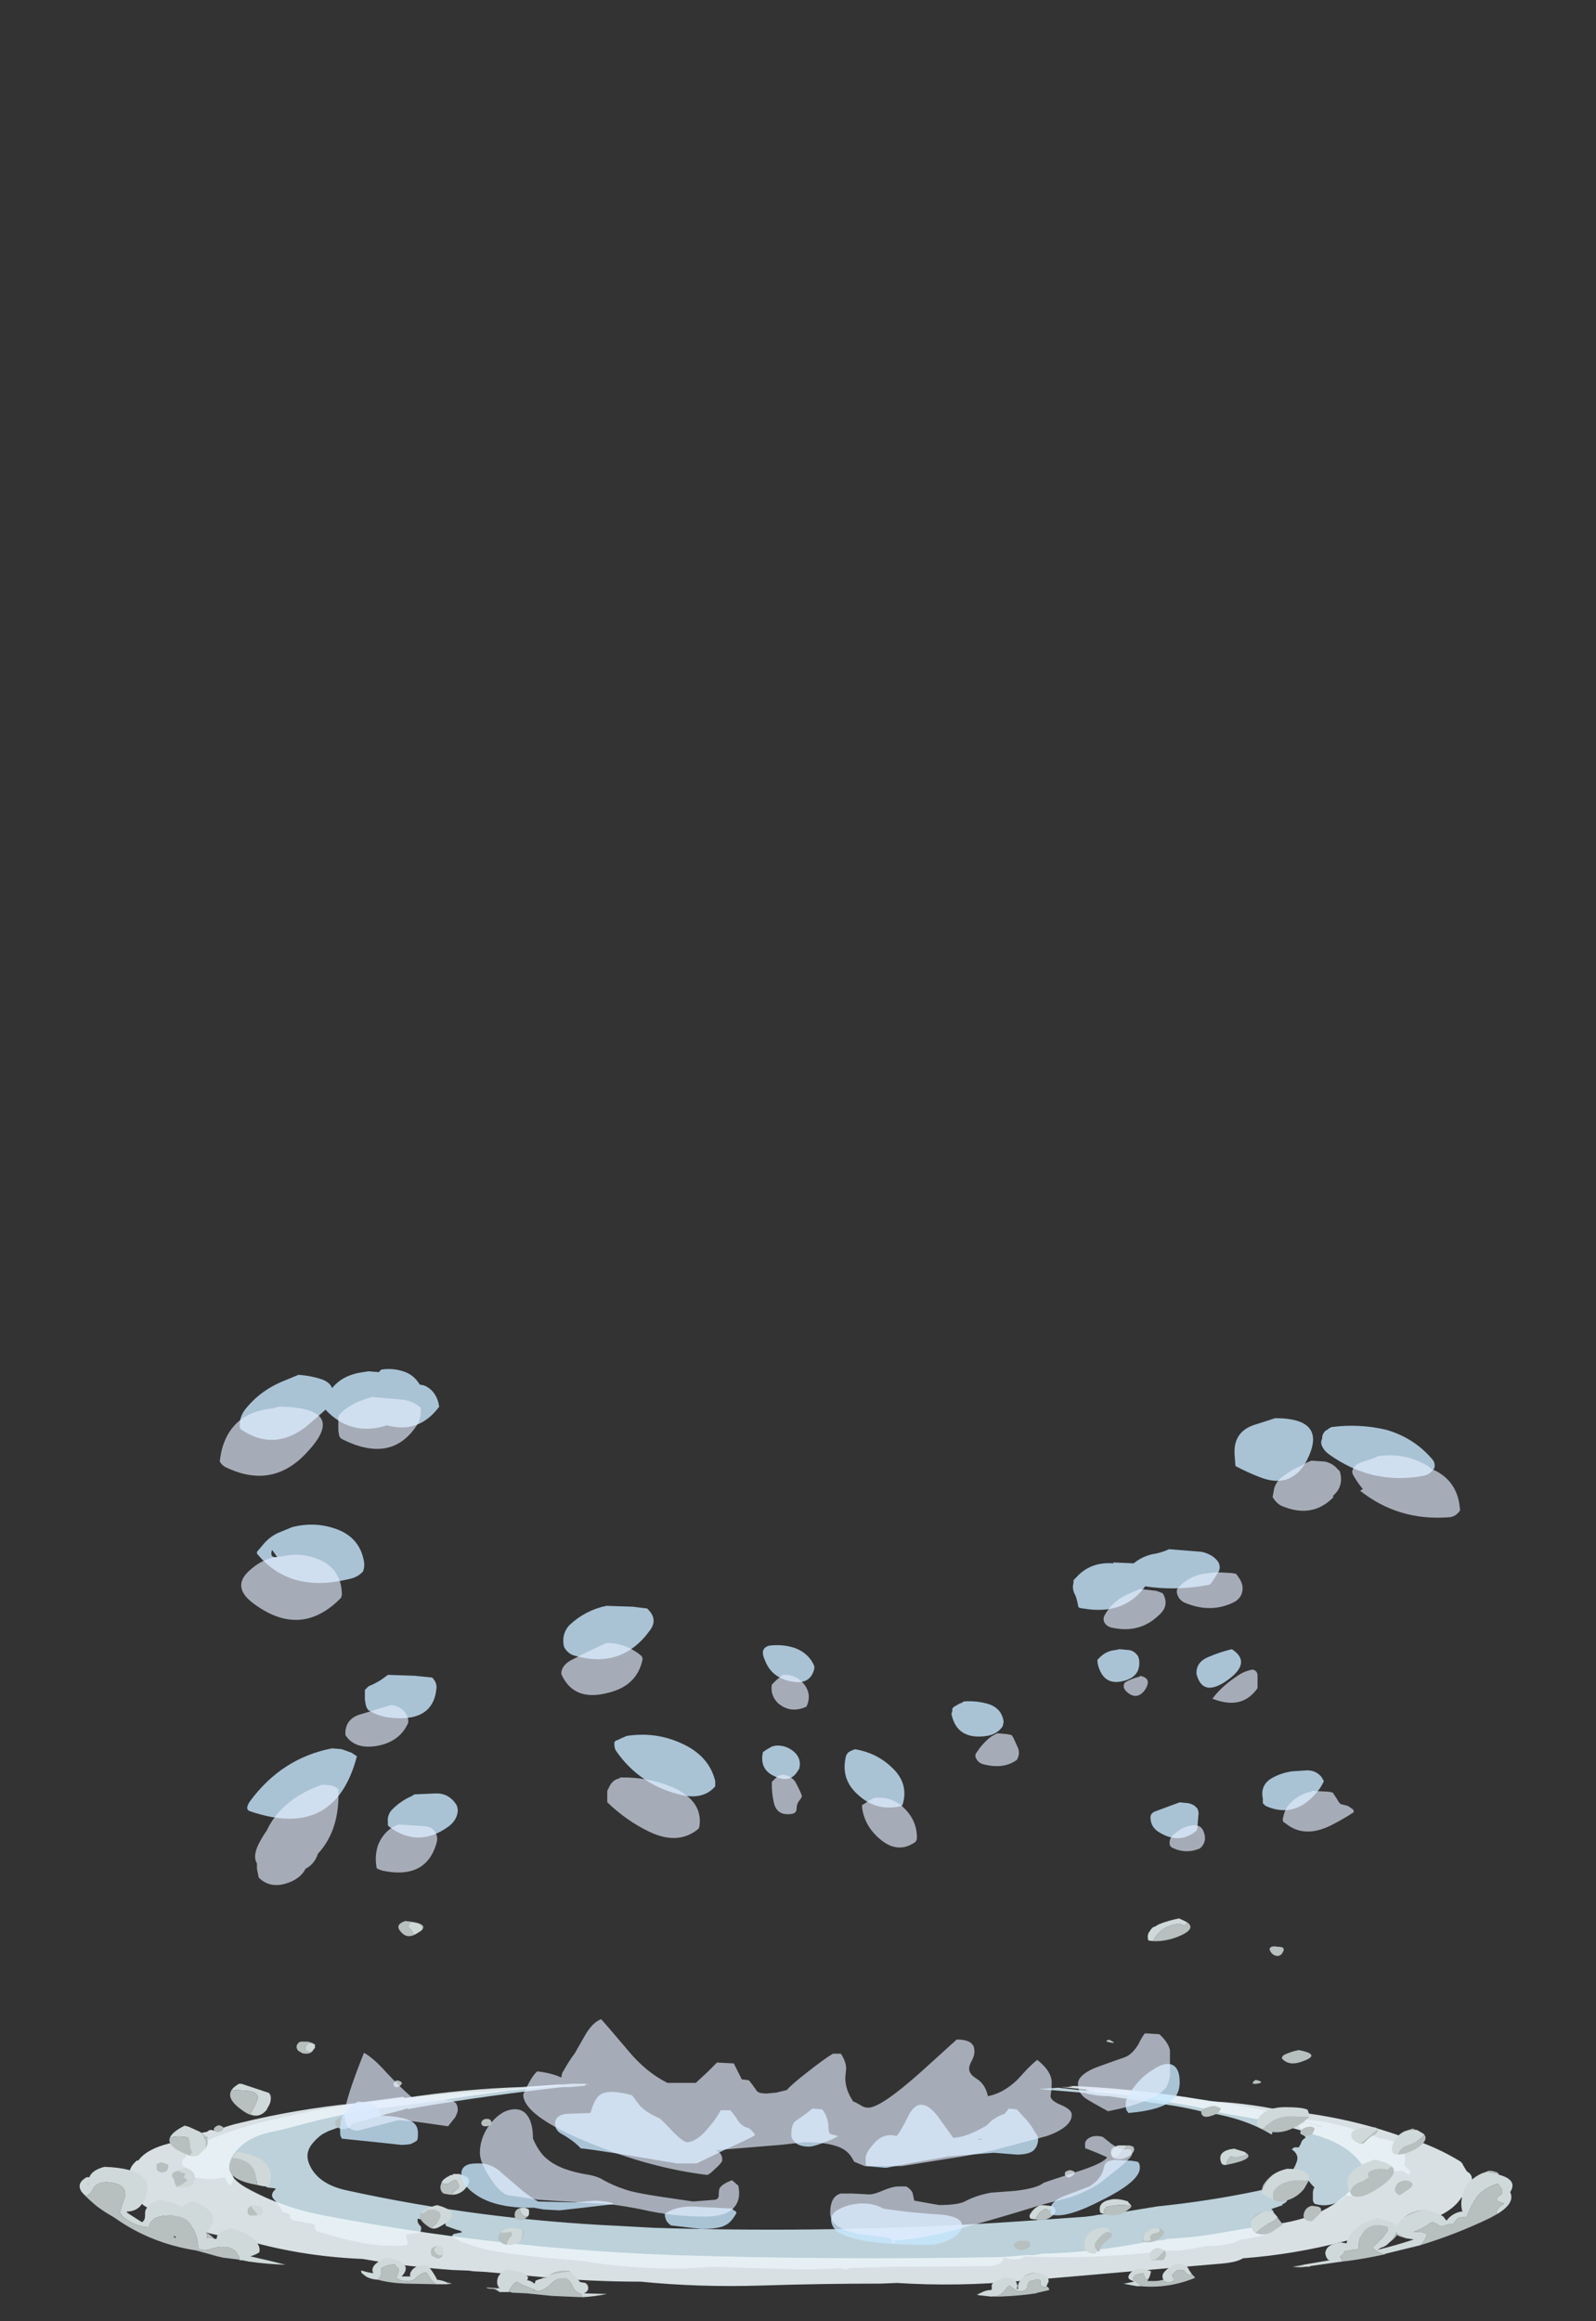 <?xml version="1.0" encoding="UTF-8" standalone="no"?>
<svg xmlns:ffdec="https://www.free-decompiler.com/flash" xmlns:xlink="http://www.w3.org/1999/xlink" ffdec:objectType="frame" height="917.9px" width="631.4px" xmlns="http://www.w3.org/2000/svg">
  <rect width="100%" height="100%" fill="#333333" stroke="none"/>
  <g transform="matrix(1.0, 0.0, 0.0, 1.0, 322.9, 835.05)">
    <use ffdec:characterId="454" height="29.2" transform="matrix(7.0, 0.0, 0.0, 5.13, -291.4, -76.447)" width="81.0" xlink:href="#shape0"/>
    <use ffdec:characterId="455" height="49.45" transform="matrix(7.0, 0.0, 0.0, 7.0, -235.95, -293.5)" width="70.1" xlink:href="#shape1"/>
  </g>
  <defs>
    <g id="shape0" transform="matrix(1.0, 0.0, 0.0, 1.0, 40.6, 18.8)">
      <path d="M16.4 -5.5 L16.5 -5.5 16.65 -5.55 16.85 -5.6 Q19.3 -5.5 21.7 -5.05 24.2 -4.6 26.6 -3.95 L27.1 -3.8 27.15 -3.75 27.2 -3.55 27.2 -3.4 27.15 -3.35 27.15 -3.25 27.4 -3.0 27.45 -2.9 27.45 -2.8 27.4 -2.75 27.4 -2.7 Q27.25 -2.55 27.0 -2.65 L26.9 -2.7 26.6 -2.8 26.55 -2.85 26.45 -2.9 26.4 -2.9 26.3 -2.95 26.35 -2.85 26.45 -2.75 26.55 -2.7 26.75 -2.5 26.8 -2.35 26.8 -2.2 26.75 -2.15 Q25.3 -3.35 23.3 -3.8 L23.3 -3.75 Q21.65 -4.35 19.95 -4.6 L19.55 -4.7 17.55 -5.1 17.35 -5.1 Q16.7 -5.15 16.2 -5.35 L13.6 -5.65 14.25 -5.7 14.7 -5.75 16.35 -5.5 16.4 -5.5 M28.35 -2.65 L28.3 -2.75 28.3 -2.8 28.35 -2.9 28.35 -2.95 28.3 -2.95 28.4 -3.0 28.5 -3.0 28.7 -3.1 29.6 -2.7 29.65 -2.75 28.5 -3.2 Q28.35 -3.25 28.7 -3.3 30.3 -3.1 31.8 -2.35 L32.05 -2.2 32.4 -2.1 32.95 -1.8 Q33.9 -1.75 34.2 -0.85 34.4 -0.25 34.25 0.2 L34.6 0.7 Q34.65 0.75 34.6 0.8 34.55 1.05 34.4 0.85 34.2 0.65 33.95 0.65 L33.9 0.7 33.75 0.7 33.7 0.65 Q33.65 0.65 33.65 0.7 L33.6 0.85 33.5 0.95 Q33.3 1.1 33.1 0.85 L33.0 0.95 Q32.95 1.0 32.85 1.0 32.65 1.05 32.7 1.25 L32.65 1.4 32.5 1.45 Q32.4 1.4 32.3 1.35 L32.0 1.1 31.95 1.35 Q32.0 1.55 31.9 1.7 31.75 1.9 31.75 2.15 L31.75 2.2 31.6 2.3 Q31.5 2.4 31.45 2.45 31.25 2.65 30.95 2.55 30.75 2.95 30.35 3.15 29.8 3.45 29.2 3.2 29.1 3.05 29.1 2.9 29.1 2.6 29.1 2.35 29.1 2.2 29.15 2.0 L29.2 1.95 Q29.0 1.7 28.85 1.4 L28.8 1.3 Q28.25 2.05 27.45 2.3 27.4 2.3 27.4 2.35 27.35 2.4 27.35 2.45 L27.45 2.55 27.6 2.65 Q27.75 2.95 27.5 3.15 L27.35 3.25 27.4 3.3 26.75 3.6 Q26.85 3.7 26.9 3.9 26.95 4.2 26.7 4.45 L26.55 4.5 26.5 4.9 26.45 5.4 Q26.45 5.5 26.35 5.6 25.7 5.85 25.05 5.95 24.5 6.4 23.25 6.45 L23.1 6.45 22.3 6.65 Q21.55 6.85 20.9 6.8 18.55 7.2 16.05 7.3 14.4 7.35 12.75 7.25 L12.75 7.3 12.7 7.35 Q12.4 7.55 11.95 7.45 L11.65 7.35 11.6 7.45 Q11.55 7.95 10.7 8.0 L6.35 8.05 5.4 8.05 3.0 8.15 2.65 8.25 Q2.35 8.1 1.9 8.2 L0.85 8.25 0.2 8.25 -2.65 8.15 -4.7 8.05 -6.65 8.2 Q-9.6 8.2 -12.2 7.6 -14.3 7.4 -16.45 7.0 -18.25 6.7 -19.5 5.8 L-19.55 5.65 Q-19.5 5.55 -19.4 5.5 L-19.35 5.5 -19.0 5.4 -19.0 5.35 Q-19.1 5.25 -19.3 5.2 L-19.9 4.9 -19.95 4.65 -20.55 4.55 -21.5 4.35 Q-21.5 4.4 -21.5 4.5 -21.5 4.7 -21.35 4.9 -21.3 4.95 -21.3 5.05 L-21.3 5.2 Q-21.3 5.3 -21.4 5.4 L-21.5 5.45 -22.1 5.55 -22.15 5.6 -22.15 5.8 -22.05 6.15 -22.1 6.3 -22.1 6.4 Q-23.55 6.55 -25.05 6.1 -26.15 5.75 -27.2 5.3 L-27.25 5.2 -27.3 5.15 -27.3 4.9 -27.35 4.8 Q-27.5 4.7 -27.65 4.7 L-28.6 4.45 -28.65 4.35 -28.7 4.3 -28.7 4.05 -28.8 3.95 -28.9 3.9 -28.95 3.9 -29.15 3.8 Q-29.25 3.5 -29.4 3.2 L-29.55 2.95 Q-29.9 2.55 -29.55 2.1 L-29.5 2.05 -29.6 2.0 -29.95 1.95 -30.05 1.9 -30.1 1.8 -30.15 1.75 -30.2 1.65 -30.25 1.5 -30.25 1.4 -30.85 1.25 -30.95 1.2 -31.05 1.05 -31.05 1.0 Q-31.1 0.8 -31.0 0.7 L-30.85 0.5 -30.9 0.4 Q-31.25 0.7 -31.65 0.8 L-31.5 0.5 -31.85 0.85 Q-31.9 0.9 -31.95 0.95 L-31.95 1.0 Q-31.9 1.15 -31.9 1.35 L-31.95 1.5 -32.0 1.55 -32.05 1.75 -32.15 1.7 -32.25 1.55 Q-32.3 1.45 -32.3 1.35 L-32.4 1.15 -32.6 1.2 Q-33.35 1.4 -34.1 1.15 L-34.15 1.05 -34.2 1.0 -34.35 0.75 -34.35 0.6 -34.55 0.45 Q-34.7 0.35 -34.8 0.2 L-34.8 0.05 Q-34.85 -0.2 -34.65 -0.35 -34.6 -0.45 -34.55 -0.55 -34.55 -0.65 -34.6 -0.8 L-34.6 -0.85 Q-32.8 -2.2 -30.55 -3.0 -27.55 -4.05 -24.45 -4.6 -21.25 -5.15 -18.1 -5.45 L-17.7 -5.45 -12.85 -6.05 -12.0 -6.05 -11.8 -6.0 -12.05 -6.0 -12.0 -5.95 -12.05 -5.9 -12.9 -5.8 -13.25 -5.8 Q-17.3 -5.2 -21.45 -4.25 L-22.0 -4.1 -22.1 -4.15 -22.45 -4.0 Q-22.9 -3.85 -23.3 -3.7 L-23.4 -3.65 Q-24.55 -3.2 -25.75 -2.8 L-26.55 -2.4 -26.9 -2.15 Q-27.25 -1.8 -27.5 -1.35 -27.85 -0.7 -27.65 0.05 -27.2 1.65 -25.55 2.15 -18.05 4.4 -10.15 4.9 L-8.15 5.05 Q2.2 5.5 12.55 4.55 L16.2 4.2 Q16.6 4.15 16.95 4.05 L18.3 3.85 20.3 3.4 Q23.2 3.0 26.0 2.2 27.8 1.65 28.2 -0.1 28.3 -0.55 28.0 -0.9 L27.9 -1.0 28.05 -1.15 28.3 -1.15 28.35 -1.25 28.35 -1.3 28.4 -1.35 28.4 -1.4 28.45 -1.55 Q28.5 -1.75 28.65 -1.85 L28.65 -1.9 28.7 -1.9 28.65 -2.0 28.6 -2.05 28.55 -2.15 28.55 -2.35 28.6 -2.45 28.45 -2.5 28.4 -2.6 28.35 -2.65 M-33.4 -0.15 L-33.5 -0.2 -33.45 -0.15 -33.4 -0.15" fill="#cbe3ed" fill-opacity="0.898" fill-rule="evenodd" stroke="none"/>
      <path d="M16.25 -5.55 L16.3 -5.6 16.4 -5.6 14.85 -5.8 15.25 -5.8 15.55 -5.85 15.3 -5.9 Q18.7 -5.7 22.05 -5.0 L23.25 -4.7 23.3 -4.7 Q25.75 -4.55 27.95 -3.8 L28.05 -3.9 Q31.25 -3.4 34.1 -2.0 34.7 -1.85 35.2 -1.55 36.45 -0.9 37.45 -0.05 L37.55 0.1 37.6 0.25 37.8 0.7 Q38.2 1.0 38.05 1.6 L37.65 2.7 37.6 2.8 37.5 2.7 Q36.85 4.15 34.75 4.8 32.8 5.35 30.85 6.1 28.05 7.1 25.15 7.4 24.8 7.7 24.0 7.8 L12.55 9.15 Q9.0 9.6 5.6 9.3 L4.7 9.35 Q1.3 9.35 -2.1 9.5 -5.55 9.65 -8.9 9.2 -11.7 9.2 -14.45 8.85 L-17.65 8.45 -18.35 8.4 -18.6 8.35 -19.55 8.3 Q-22.1 8.05 -24.6 7.45 -28.25 7.25 -31.6 5.85 L-31.95 5.75 Q-32.85 5.7 -33.95 5.2 -35.0 4.7 -35.4 4.0 -34.65 4.2 -33.9 4.55 -34.0 4.4 -33.95 4.2 L-34.2 4.05 Q-34.35 3.95 -34.35 3.8 L-34.35 3.75 Q-35.65 4.0 -36.4 3.65 -36.7 3.6 -37.0 3.3 -37.25 3.0 -37.3 2.65 L-37.4 2.3 Q-37.55 2.0 -37.6 1.65 L-37.75 1.2 Q-37.9 0.45 -37.35 -0.15 L-37.3 -0.15 -37.3 -0.1 Q-36.85 -1.0 -35.55 -1.45 L-34.45 -1.9 -33.9 -2.2 Q-33.65 -2.3 -33.4 -2.35 L-33.3 -2.45 -33.2 -2.5 -33.0 -2.45 -32.95 -2.45 -32.6 -2.6 Q-32.15 -2.85 -31.5 -3.05 -28.35 -4.1 -25.05 -4.55 L-22.3 -5.05 -22.25 -4.95 Q-18.95 -5.65 -15.6 -5.8 L-13.5 -6.0 -13.15 -5.95 -16.15 -5.55 -16.25 -5.55 -19.1 -5.0 -19.35 -4.95 -20.25 -4.75 -23.95 -4.1 Q-26.05 -3.65 -28.1 -2.9 -29.0 -2.55 -29.9 -2.3 -31.1 -1.9 -31.7 -0.95 -32.8 0.7 -31.2 1.95 -29.2 3.5 -26.6 4.15 -20.75 5.65 -14.8 6.45 -10.95 6.95 -7.1 7.15 2.2 7.55 11.6 7.3 L12.95 7.15 Q13.35 7.2 13.75 7.05 16.7 6.95 19.65 6.15 L20.25 6.05 20.6 6.0 20.9 5.9 Q22.4 5.8 23.85 5.45 25.45 5.05 27.1 4.75 30.4 4.1 31.75 1.2 32.1 0.55 31.75 -0.05 31.05 -1.25 29.7 -1.9 28.4 -2.5 27.1 -2.95 L26.8 -3.1 26.45 -3.25 26.7 -3.1 Q25.55 -3.45 24.35 -3.7 L23.8 -3.85 23.65 -3.9 23.6 -3.9 22.75 -4.2 21.8 -4.45 21.1 -4.6 20.35 -4.8 Q18.65 -5.2 16.9 -5.4 16.55 -5.45 16.25 -5.55 M-33.65 -1.85 Q-33.7 -1.8 -33.65 -1.75 L-33.45 -1.85 -33.35 -1.95 -33.65 -1.85 M-25.3 -2.75 L-25.25 -2.75 -25.5 -2.6 -25.45 -2.7 -25.3 -2.75 M-26.6 -2.2 L-26.6 -2.2 M-1.65 8.9 L-1.65 8.9" fill="#ebf3f7" fill-opacity="0.898" fill-rule="evenodd" stroke="none"/>
      <path d="M20.05 -17.05 Q20.15 -17.3 20.3 -17.55 20.75 -18.3 21.6 -18.4 L21.7 -18.3 Q21.85 -18.2 21.95 -18.35 L21.95 -18.45 22.0 -18.5 Q22.55 -17.95 21.4 -17.35 20.7 -17.0 20.05 -17.05 M17.6 -9.45 Q18.1 -9.1 17.6 -9.25 17.25 -9.35 17.6 -9.45 M22.95 -4.15 Q23.25 -4.3 23.5 -4.35 L23.65 -4.3 23.85 -4.2 23.9 -4.15 Q23.8 -3.75 23.4 -3.6 22.9 -3.35 22.8 -3.75 22.75 -4.0 22.95 -4.15 M18.5 -1.3 L18.75 -1.3 18.95 -1.2 Q19.0 -1.1 19.0 -0.95 18.9 -0.5 18.4 -0.3 L18.25 -0.25 Q17.75 -0.2 17.7 -0.6 17.6 -1.1 18.0 -1.25 17.8 -1.1 17.75 -0.85 17.6 -0.5 17.9 -0.35 18.15 -0.45 18.25 -0.75 18.35 -1.0 18.6 -1.2 L18.5 -1.3 M27.15 -15.9 Q26.85 -15.9 26.7 -16.25 26.55 -16.6 26.9 -16.65 L27.25 -16.6 Q27.4 -16.6 27.45 -16.45 L27.45 -16.35 Q27.4 -16.15 27.3 -16.0 L27.15 -15.9 M28.3 -8.65 Q29.65 -8.3 28.45 -7.75 27.75 -7.4 27.35 -8.0 27.35 -8.2 27.5 -8.3 27.9 -8.55 28.3 -8.65 M26.1 -2.65 L26.2 -2.6 Q26.35 -2.65 26.5 -2.85 27.05 -3.65 28.1 -3.55 28.55 -3.5 28.9 -3.55 28.8 -3.35 28.55 -3.1 27.25 -1.8 26.1 -2.65 M25.8 -6.3 Q25.85 -6.35 25.9 -6.35 26.45 -6.15 25.9 -6.05 25.55 -6.0 25.8 -6.3 M24.2 0.2 L24.25 -0.1 Q24.35 -0.3 24.45 -0.45 24.95 -0.35 25.3 -0.55 25.35 -0.65 25.3 -0.75 25.9 -0.25 24.2 0.2 M28.4 -2.2 Q28.35 -2.45 28.55 -2.6 28.75 -2.75 28.95 -2.75 29.3 -2.7 29.15 -2.4 29.1 -2.2 28.95 -2.1 28.7 -1.95 28.45 -2.15 L28.4 -2.2 M32.75 -2.55 Q32.8 -2.3 32.6 -2.15 32.25 -1.9 32.05 -1.55 L31.95 -1.45 Q31.85 -1.45 31.7 -1.45 31.9 -1.55 32.05 -1.75 L32.75 -2.55 M34.9 -2.5 L34.6 -2.5 34.3 -2.4 Q34.5 -2.5 34.75 -2.6 L34.9 -2.5 M33.9 -0.6 Q34.0 -1.15 34.5 -1.35 35.15 -1.65 35.4 -2.15 L35.35 -2.2 Q35.7 -1.75 35.0 -1.1 34.4 -0.6 33.9 -0.6 M35.15 6.4 Q35.45 6.05 35.55 5.55 35.45 5.45 35.3 5.4 L34.8 5.35 35.0 5.25 Q35.35 5.05 35.6 4.8 L35.85 4.6 36.1 4.75 Q36.15 4.85 36.3 4.9 L36.5 4.95 36.5 4.9 Q36.6 4.85 36.7 4.8 L37.0 4.75 Q37.1 4.7 37.1 4.6 L37.3 4.3 37.35 4.25 37.5 4.25 37.75 4.2 37.8 4.2 Q38.0 3.4 38.35 2.7 38.75 2.0 39.5 1.65 L39.6 1.7 39.65 1.8 39.7 1.95 39.8 2.05 39.8 2.3 Q39.8 2.5 39.6 2.6 39.5 2.7 39.5 2.9 L39.55 3.0 39.65 3.05 39.9 3.15 39.9 3.2 39.8 3.3 Q39.65 3.4 39.55 3.6 39.5 3.7 39.5 3.9 L39.5 4.0 39.1 4.3 Q37.2 5.55 35.15 6.4 M39.6 0.95 L39.6 0.9 Q39.3 0.8 38.9 0.75 L38.65 0.85 39.05 0.65 Q39.25 0.65 39.45 0.75 39.6 0.8 39.6 0.95 M35.5 3.65 L35.4 3.65 Q34.75 3.9 34.2 4.3 34.55 3.85 35.15 3.7 L35.5 3.65 M28.55 7.9 Q28.45 8.0 28.3 8.1 L28.35 8.1 27.95 8.05 28.55 7.9 M30.75 7.65 L30.7 7.4 30.65 7.35 30.65 7.25 30.75 7.15 30.85 7.0 30.85 6.95 30.9 6.85 31.35 6.75 31.6 6.7 31.7 6.65 Q31.65 6.0 31.9 5.45 32.35 4.55 33.3 4.95 33.4 5.05 33.35 5.2 33.1 5.8 32.6 6.4 32.45 6.5 32.55 6.7 L32.6 6.75 Q32.85 7.0 33.15 7.1 32.15 7.4 31.1 7.6 L30.75 7.65 M31.25 2.45 L31.25 2.4 31.2 2.25 Q31.35 1.7 31.8 1.5 32.1 1.35 32.25 1.1 32.05 0.8 32.55 0.55 32.95 0.4 33.3 0.55 L33.55 0.3 Q34.0 0.9 32.85 1.95 31.65 3.05 31.25 2.45 M33.8 1.8 Q33.95 1.4 34.4 1.4 35.0 1.6 34.5 2.1 L34.0 2.55 Q33.6 2.3 33.8 1.8 M29.3 3.4 Q29.45 3.4 29.55 3.55 29.6 3.8 29.5 3.95 L29.05 4.55 Q28.45 4.5 28.6 3.9 28.7 3.45 29.05 3.35 L29.3 3.4 M34.35 5.85 L34.1 5.75 Q33.95 5.7 33.85 5.6 33.75 5.85 33.45 6.15 33.7 5.85 33.8 5.4 33.9 5.6 34.1 5.7 34.25 5.8 34.35 5.85 M28.85 1.45 Q28.75 1.7 28.6 2.05 28.1 2.9 27.25 3.05 L27.05 3.0 26.85 2.85 26.85 2.7 Q26.8 2.3 27.0 2.0 27.65 1.15 28.85 1.45 M26.2 2.35 Q26.2 2.05 26.3 1.75 26.5 1.3 26.8 1.0 26.65 1.2 26.5 1.45 26.35 1.75 26.25 2.1 L26.2 2.35 M25.85 5.45 Q26.15 5.0 26.55 4.75 27.0 4.5 27.1 4.25 L27.4 4.8 26.8 5.35 Q26.35 5.7 25.85 5.45 M26.35 3.8 Q25.95 4.0 25.65 4.45 L25.65 4.5 Q25.75 4.0 26.3 3.8 L26.35 3.8 M31.6 7.15 L31.6 7.15 M17.3 4.0 L17.3 3.95 Q17.25 3.8 17.3 3.65 L17.4 3.5 17.4 3.45 Q18.1 3.2 18.8 3.35 L18.85 3.35 18.8 3.5 Q18.6 3.75 18.3 3.95 17.85 4.2 17.3 4.0 M17.6 5.4 Q17.95 5.55 17.5 6.0 17.05 6.45 17.05 6.85 L16.85 6.9 16.95 6.9 16.9 6.8 Q16.7 6.5 16.8 6.2 17.05 5.65 17.45 5.35 L17.35 5.3 17.6 5.4 M20.35 5.05 Q20.5 5.1 20.6 5.2 20.7 5.3 20.7 5.45 20.55 5.85 20.2 6.05 19.9 6.25 19.5 6.1 19.4 5.75 19.6 5.5 19.3 6.25 19.95 6.0 19.75 5.6 20.2 5.45 20.6 5.35 20.35 5.05 M20.65 6.75 L20.75 6.8 20.8 7.05 Q20.8 7.25 20.7 7.45 L20.65 7.55 19.95 7.55 19.95 7.5 Q20.2 7.55 20.35 7.3 L20.7 6.8 20.65 6.75 M15.5 1.05 Q15.25 1.3 15.1 1.0 15.05 0.9 15.1 0.8 15.1 0.7 15.25 0.65 L15.35 0.6 Q15.85 0.7 15.5 1.05 M14.45 3.45 Q14.7 3.8 14.35 4.15 13.95 4.6 13.4 4.4 L13.5 4.2 Q13.65 3.8 13.95 3.6 L14.05 3.6 Q14.15 3.8 14.3 3.65 L14.4 3.55 14.45 3.45 M12.6 6.05 L12.85 6.05 Q13.05 6.05 13.1 6.2 13.2 6.5 12.95 6.65 12.5 6.9 12.25 6.55 L12.2 6.45 Q12.2 6.15 12.5 6.05 L12.6 6.05 M14.05 9.55 L14.1 9.6 Q14.2 9.7 14.2 9.85 L13.55 10.05 13.45 10.1 Q12.5 10.3 11.4 10.35 L10.9 10.35 11.3 10.3 Q11.6 10.1 11.75 9.75 11.85 9.6 11.95 9.5 L12.2 9.75 Q12.5 10.1 12.85 9.85 L12.95 9.65 13.0 9.35 13.05 9.2 13.25 9.1 Q13.55 9.0 13.7 9.1 L13.7 9.45 13.75 9.5 Q13.85 9.65 14.1 9.6 L14.05 9.55 M10.25 10.25 L10.1 10.2 10.35 10.05 10.2 10.15 10.2 10.25 10.25 10.25 M12.7 8.9 Q12.9 8.6 13.3 8.5 L13.5 8.5 Q13.15 8.6 12.85 8.8 12.75 8.8 12.7 8.9 M20.65 9.05 L20.65 9.15 Q20.9 9.3 21.15 9.2 21.25 9.15 21.25 9.05 L21.25 9.0 21.2 8.9 Q21.15 8.8 21.15 8.7 L21.15 8.65 21.2 8.6 21.4 8.35 21.45 8.3 21.6 8.3 Q21.85 8.3 21.9 8.5 22.05 8.75 22.25 8.65 L22.25 8.6 22.45 8.9 Q20.95 9.75 19.35 9.55 19.35 9.45 19.25 9.35 L18.95 9.05 18.95 8.95 Q18.95 8.85 19.0 8.8 L19.1 8.65 19.35 8.6 Q19.5 8.5 19.55 8.65 19.6 8.8 19.6 8.9 19.65 9.05 19.8 9.0 L19.75 9.15 20.15 9.15 Q20.4 9.15 20.65 9.05 M18.55 9.4 L18.35 9.35 18.45 9.35 18.55 9.4 M-27.45 -8.55 Q-27.6 -8.3 -28.0 -8.4 L-28.25 -8.6 Q-28.45 -8.95 -28.2 -9.25 -28.15 -9.3 -28.05 -9.3 L-27.7 -9.3 Q-27.55 -9.25 -27.45 -9.2 L-27.55 -9.2 Q-27.75 -9.15 -27.8 -8.95 -27.85 -8.8 -27.8 -8.6 -27.65 -8.5 -27.45 -8.55 M-29.8 -4.85 Q-29.8 -5.1 -29.9 -5.35 -29.75 -5.15 -29.8 -4.85 M-32.0 -5.6 L-31.0 -5.5 Q-30.45 -5.35 -30.55 -4.85 -30.7 -4.25 -30.95 -3.75 L-30.9 -3.7 Q-30.8 -3.65 -30.75 -3.6 L-30.7 -3.6 Q-31.0 -3.6 -31.4 -4.0 -32.35 -4.9 -32.0 -5.6 M-33.0 -2.5 Q-33.05 -2.6 -32.95 -2.7 -32.85 -2.85 -32.7 -2.85 -32.3 -2.7 -32.6 -2.4 -32.9 -2.2 -33.0 -2.5 M-34.6 -2.8 L-34.7 -2.8 -34.65 -2.85 -34.6 -2.8 M-35.5 -1.9 Q-34.95 -2.1 -34.45 -1.9 -34.35 -1.65 -34.35 -1.4 -34.35 -1.2 -34.3 -0.95 L-34.2 -0.75 -34.3 -0.65 -34.35 -0.5 -34.25 -0.45 -34.45 -0.55 Q-35.7 -1.2 -35.5 -1.9 M-33.5 -1.05 Q-33.45 -1.35 -33.5 -1.65 -33.6 -2.1 -33.8 -2.35 -33.1 -1.8 -33.5 -1.05 M-30.55 1.75 Q-32.7 1.25 -31.95 -0.35 -30.85 -0.2 -30.65 0.95 L-30.55 1.75 M-26.15 -3.2 L-26.0 -3.35 Q-25.9 -3.45 -25.85 -3.45 L-25.45 -3.4 -25.2 -3.35 Q-25.15 -3.25 -25.15 -3.15 -25.2 -2.7 -25.65 -2.55 L-25.75 -2.55 -25.9 -2.6 Q-26.1 -2.7 -26.15 -2.95 L-26.15 -3.2 M-21.25 -17.9 Q-21.15 -18.45 -21.8 -18.5 -21.9 -18.5 -21.95 -18.45 L-22.0 -18.3 -22.05 -18.2 -21.8 -17.8 -21.75 -17.6 -21.65 -17.55 Q-22.1 -17.25 -22.4 -17.7 -22.85 -18.3 -22.2 -18.6 -20.9 -18.45 -21.25 -17.9 M-17.9 -3.0 Q-17.9 -3.1 -17.85 -3.2 -17.75 -3.35 -17.6 -3.35 -17.4 -3.35 -17.35 -3.2 -17.3 -3.05 -17.35 -2.95 -17.5 -2.7 -17.8 -2.8 -17.9 -2.9 -17.9 -3.0 M-22.7 -6.3 L-22.6 -6.3 Q-22.2 -6.15 -22.55 -5.85 -22.7 -5.7 -22.85 -5.9 L-22.85 -6.1 Q-22.8 -6.25 -22.7 -6.3 M-15.25 3.6 L-15.2 3.7 -15.25 3.6 M-15.2 3.95 Q-15.2 4.05 -15.25 4.15 -15.4 4.35 -15.6 4.45 -15.75 4.5 -15.95 4.35 -16.05 4.15 -16.0 3.9 -15.95 3.6 -15.65 3.5 -15.75 3.6 -15.7 3.7 -15.65 4.15 -15.3 4.2 -15.2 4.1 -15.2 3.95 M-15.6 5.2 L-15.55 5.25 Q-15.45 5.65 -15.65 5.95 L-15.6 5.75 Q-15.55 5.45 -15.6 5.2 M-16.45 6.35 Q-16.65 6.35 -16.8 6.15 -17.0 5.95 -16.9 5.6 L-16.8 5.4 Q-16.55 5.45 -16.25 5.35 L-16.2 5.4 Q-16.1 5.55 -16.2 5.7 -16.4 5.95 -16.45 6.3 L-16.45 6.35 M-19.05 0.95 Q-18.35 1.15 -18.7 1.85 -18.6 1.25 -19.05 0.95 M-19.55 2.5 Q-19.75 2.5 -20.05 2.4 -20.25 2.15 -20.2 1.8 L-20.15 1.55 Q-19.9 1.8 -19.65 1.55 -19.5 1.35 -19.3 1.35 L-19.3 1.4 -19.2 1.65 -19.15 1.8 -19.15 1.85 Q-19.15 1.95 -19.25 2.05 -19.4 2.2 -19.55 2.45 L-19.55 2.5 M-21.3 3.9 Q-21.2 3.95 -21.1 3.85 L-20.9 3.65 -20.7 3.65 Q-20.45 3.65 -20.3 3.8 L-20.25 3.85 Q-20.15 4.1 -20.25 4.35 -20.35 4.65 -20.6 4.9 -20.65 5.0 -20.7 5.1 -20.8 5.05 -20.9 4.95 -21.55 4.35 -21.3 3.9 M-20.35 6.45 Q-20.55 6.55 -20.55 6.8 -20.5 7.0 -20.3 7.15 -20.15 7.2 -20.05 7.1 L-20.05 7.05 -20.1 7.25 Q-20.3 7.55 -20.55 7.3 L-20.65 7.25 Q-20.75 7.15 -20.75 7.0 -20.75 6.8 -20.7 6.6 L-20.6 6.55 -20.55 6.5 -20.4 6.45 -20.35 6.45 M-19.8 9.4 L-19.85 9.25 -19.55 9.35 -19.8 9.4 M-24.65 8.35 L-24.7 8.4 -24.7 8.35 -24.65 8.35 M-23.75 9.05 Q-23.55 8.8 -23.55 8.5 L-23.55 8.15 -23.2 7.95 Q-23.0 7.85 -22.75 7.9 L-22.75 7.95 -22.7 8.05 -22.6 8.15 -22.55 8.25 -22.6 8.55 -22.65 8.7 -22.7 8.9 -22.55 9.05 Q-22.1 9.25 -21.7 9.05 -21.6 8.9 -21.45 8.75 -21.25 8.5 -21.0 8.5 L-20.7 9.1 -20.45 9.4 -22.2 9.35 Q-23.1 9.3 -23.75 9.05 M-14.1 8.75 Q-13.75 8.3 -12.95 8.35 L-12.8 8.5 -12.85 8.45 -13.05 8.45 Q-13.55 8.55 -14.05 8.7 L-14.1 8.75 M-12.0 9.35 L-11.95 9.35 -11.9 9.45 -12.0 9.35 M-12.2 10.4 L-13.9 10.3 -15.35 10.1 -16.15 10.05 -16.25 10.0 -16.35 10.0 Q-16.3 9.8 -16.2 9.6 -16.1 9.35 -15.9 9.2 L-15.5 9.5 Q-15.05 9.7 -14.7 9.95 -14.25 9.8 -13.95 9.35 -13.65 8.9 -13.1 8.9 -12.85 9.2 -12.7 9.65 -12.55 10.05 -12.25 10.15 L-12.2 10.4 M-17.05 9.85 Q-17.15 9.75 -17.3 9.75 -17.6 9.75 -17.6 9.65 L-17.0 9.7 -17.05 9.85 M-14.2 9.95 L-14.2 9.95 M-13.25 10.0 L-13.25 10.0 M-14.95 9.9 L-14.9 9.9 -14.95 9.85 -14.95 9.9 M-30.85 3.35 Q-30.9 3.45 -30.8 3.6 -30.65 3.8 -30.55 4.0 L-30.6 4.1 -31.0 4.1 Q-31.1 4.0 -31.1 3.85 -31.15 3.45 -30.85 3.35 M-34.1 1.25 L-34.1 1.35 -34.15 1.4 -34.2 1.6 Q-34.3 1.8 -34.4 1.9 -34.3 1.8 -34.2 1.55 L-34.1 1.25 M-35.1 1.9 Q-35.25 1.65 -35.25 1.4 L-35.25 1.35 Q-35.6 0.8 -35.0 0.65 -34.85 0.8 -34.6 0.85 L-34.65 0.95 -34.7 1.15 -34.5 1.35 -34.55 1.45 Q-34.75 1.7 -35.1 1.9 M-31.6 7.5 L-32.5 7.35 Q-32.85 7.25 -33.2 7.1 L-34.0 6.8 Q-36.6 6.25 -38.65 4.25 L-38.9 4.05 Q-39.4 3.65 -39.75 3.25 -40.05 2.9 -40.35 2.5 L-40.5 2.25 Q-40.4 2.45 -40.2 2.6 -40.0 2.45 -39.9 2.2 -39.6 1.25 -38.5 1.65 -37.9 2.0 -38.05 2.7 L-38.35 3.95 -38.25 3.95 Q-38.25 4.1 -38.1 4.25 -37.45 4.95 -36.7 5.0 -36.55 4.1 -35.55 4.1 -34.5 4.05 -34.2 5.05 -33.9 5.85 -33.9 6.65 -33.55 6.85 -33.25 6.7 -31.85 6.1 -31.55 7.45 L-31.6 7.5 M-33.4 5.45 Q-33.2 5.6 -33.05 5.8 L-33.4 5.85 Q-33.4 5.65 -33.4 5.45 M-35.85 0.05 L-35.65 0.15 -35.6 0.2 Q-35.55 0.4 -35.65 0.6 -35.85 0.9 -36.15 0.7 L-36.25 0.55 -36.25 0.15 -36.1 0.05 -36.0 0.0 -35.85 0.05 M-38.55 3.7 L-38.55 3.7 M-35.2 5.7 L-35.25 5.7 -35.3 5.75 Q-35.2 5.8 -35.15 5.85 L-35.2 5.7" fill="#b7bfbf" fill-rule="evenodd" stroke="none"/>
      <path d="M20.05 -17.05 L19.8 -17.1 Q19.7 -17.55 19.9 -17.85 19.95 -18.0 20.1 -18.15 L20.15 -18.15 20.4 -18.35 Q20.95 -18.65 21.55 -18.8 L21.6 -18.75 21.7 -18.7 22.0 -18.5 21.95 -18.45 21.95 -18.35 Q21.85 -18.2 21.7 -18.3 L21.6 -18.4 Q20.75 -18.3 20.3 -17.55 20.15 -17.3 20.05 -17.05 M18.0 -1.25 L18.1 -1.3 18.5 -1.3 18.6 -1.2 Q18.35 -1.0 18.25 -0.75 18.15 -0.45 17.9 -0.35 17.6 -0.5 17.75 -0.85 17.8 -1.1 18.0 -1.25 M26.1 -2.65 L26.1 -2.7 Q25.85 -2.85 25.95 -3.2 26.3 -4.25 27.55 -4.25 28.5 -4.25 28.8 -4.05 L28.9 -3.65 28.9 -3.55 Q28.55 -3.5 28.1 -3.55 27.05 -3.65 26.5 -2.85 26.35 -2.65 26.2 -2.6 L26.1 -2.65 M24.2 0.2 Q23.95 0.25 23.9 -0.05 23.7 -0.9 24.65 -1.05 L25.25 -0.8 25.3 -0.75 Q25.35 -0.65 25.3 -0.55 24.95 -0.35 24.45 -0.45 24.35 -0.3 24.25 -0.1 L24.2 0.2 M31.7 -1.45 L31.65 -1.5 31.55 -1.55 31.4 -1.7 Q31.2 -1.95 31.3 -2.3 L31.4 -2.45 Q31.8 -2.65 32.2 -2.7 L32.5 -2.7 Q32.7 -2.7 32.75 -2.55 L32.05 -1.75 Q31.9 -1.55 31.7 -1.45 M34.3 -2.4 L34.6 -2.5 34.9 -2.5 34.95 -2.5 35.05 -2.45 35.1 -2.4 35.35 -2.2 35.4 -2.15 Q35.15 -1.65 34.5 -1.35 34.0 -1.15 33.9 -0.6 L33.75 -0.6 Q33.4 -0.85 33.7 -1.65 33.9 -2.15 34.3 -2.4 M39.5 4.0 L39.5 3.9 Q39.5 3.7 39.55 3.6 39.65 3.4 39.8 3.3 L39.9 3.2 39.9 3.15 39.65 3.05 39.55 3.0 39.5 2.9 Q39.5 2.7 39.6 2.6 39.8 2.5 39.8 2.3 L39.8 2.05 39.7 1.95 39.65 1.8 39.6 1.7 39.5 1.65 Q38.75 2.0 38.35 2.7 38.0 3.4 37.8 4.2 L37.75 4.2 37.5 4.25 37.35 4.25 37.3 4.3 37.1 4.6 Q37.1 4.7 37.0 4.75 L36.7 4.8 Q36.6 4.85 36.5 4.9 L36.5 4.95 36.3 4.9 Q36.15 4.85 36.1 4.75 L35.85 4.6 35.6 4.8 Q35.35 5.05 35.0 5.25 L34.8 5.35 35.3 5.4 Q35.45 5.45 35.55 5.55 35.45 6.05 35.15 6.4 L33.2 7.05 33.15 7.1 Q32.85 7.0 32.6 6.75 L32.55 6.7 Q32.45 6.5 32.6 6.4 33.1 5.8 33.35 5.2 33.4 5.05 33.3 4.95 32.35 4.55 31.9 5.45 31.65 6.0 31.7 6.65 L31.6 6.7 31.35 6.75 30.9 6.85 30.85 6.95 30.85 7.0 30.75 7.15 30.65 7.25 30.65 7.35 30.7 7.4 30.75 7.65 28.95 8.0 28.9 8.05 28.7 8.05 28.35 8.1 28.3 8.1 Q28.45 8.0 28.55 7.9 L28.75 7.85 30.05 7.55 29.95 7.5 Q29.8 7.25 29.8 6.95 29.9 6.3 30.6 6.2 L30.6 6.15 31.0 6.25 Q31.05 5.85 31.25 5.55 31.75 4.55 32.85 4.3 L32.9 4.35 33.7 4.7 33.9 4.9 33.9 4.85 Q34.0 4.5 34.2 4.3 34.75 3.9 35.4 3.65 L35.5 3.65 36.3 4.0 36.35 4.05 36.35 4.1 36.4 4.1 36.4 4.15 36.45 4.15 36.65 4.5 Q36.95 3.95 37.45 3.8 L37.55 3.8 Q37.4 3.1 37.6 2.4 37.65 2.15 37.7 1.95 L37.9 1.55 37.95 1.5 Q38.25 1.1 38.65 0.85 L38.9 0.75 Q39.3 0.8 39.6 0.9 L39.6 0.95 Q40.7 1.35 40.25 2.3 40.55 3.15 39.5 4.0 M33.55 0.3 L33.3 0.55 Q32.95 0.4 32.55 0.55 32.05 0.8 32.25 1.1 32.1 1.35 31.8 1.5 31.35 1.7 31.2 2.25 L31.25 2.4 31.25 2.45 Q31.1 2.25 31.05 1.7 31.0 0.75 31.85 0.2 32.2 -0.05 32.6 -0.2 33.3 0.0 33.55 0.3 M33.45 6.15 L33.25 6.4 33.05 6.55 33.0 6.55 32.75 6.75 Q33.8 6.4 34.8 5.95 L34.35 5.85 Q34.25 5.8 34.1 5.7 33.9 5.6 33.8 5.4 33.7 5.85 33.45 6.15 M26.8 1.0 Q27.15 0.65 27.65 0.5 28.6 0.5 28.8 0.95 28.9 1.15 28.85 1.45 27.65 1.15 27.0 2.0 26.8 2.3 26.85 2.7 L26.85 2.85 26.45 2.6 Q26.35 2.5 26.2 2.4 L26.2 2.35 26.25 2.1 Q26.35 1.75 26.5 1.45 26.65 1.2 26.8 1.0 M25.85 5.45 L25.75 5.35 Q25.6 5.1 25.6 4.75 L25.6 4.7 25.65 4.5 25.65 4.45 Q25.95 4.0 26.35 3.8 26.8 3.75 27.0 4.05 L27.05 4.15 27.1 4.2 27.1 4.25 Q27.0 4.5 26.55 4.75 26.15 5.0 25.85 5.45 M17.3 4.0 L17.1 3.9 Q17.05 3.8 17.05 3.6 17.05 3.15 17.45 2.95 L17.75 2.85 Q18.2 2.8 18.6 3.0 L18.65 3.0 18.65 3.05 18.85 3.35 18.8 3.35 Q18.1 3.2 17.4 3.45 L17.4 3.5 17.3 3.65 Q17.25 3.8 17.3 3.95 L17.3 4.0 M16.85 6.9 Q16.85 7.0 16.8 7.05 16.1 7.05 16.2 6.2 16.25 5.35 17.05 5.05 17.3 5.0 17.5 5.1 17.65 5.2 17.6 5.4 L17.35 5.3 17.45 5.35 Q17.05 5.65 16.8 6.2 16.7 6.5 16.9 6.8 L16.95 6.9 16.85 6.9 M19.6 5.5 L19.65 5.45 Q19.9 5.1 20.3 5.05 L20.35 5.05 Q20.6 5.35 20.2 5.45 19.75 5.6 19.95 6.0 19.3 6.25 19.6 5.5 M19.95 7.5 Q19.85 7.35 19.9 7.1 19.95 6.7 20.3 6.6 20.45 6.6 20.55 6.7 L20.65 6.75 20.7 6.8 20.35 7.3 Q20.2 7.55 19.95 7.5 M13.4 4.4 L13.15 4.35 Q13.05 4.2 13.1 4.05 13.25 3.65 13.55 3.4 13.65 3.3 13.8 3.3 L14.2 3.35 14.4 3.4 14.45 3.45 14.4 3.55 14.3 3.65 Q14.15 3.8 14.05 3.6 L13.95 3.6 Q13.65 3.8 13.5 4.2 L13.4 4.4 M13.5 8.5 Q14.25 8.7 14.15 9.25 L14.15 9.3 14.1 9.3 14.1 9.45 14.05 9.45 14.05 9.55 14.1 9.6 Q13.85 9.65 13.75 9.5 L13.7 9.45 13.7 9.1 Q13.55 9.0 13.25 9.1 L13.05 9.2 13.0 9.35 12.95 9.65 12.85 9.85 Q12.5 10.1 12.2 9.75 L11.95 9.5 Q11.85 9.6 11.75 9.75 11.6 10.1 11.3 10.3 L10.9 10.35 10.25 10.25 10.2 10.25 10.2 10.15 10.35 10.05 Q10.55 9.9 10.8 9.85 L10.9 9.85 10.95 9.8 10.95 9.45 Q11.0 9.3 11.1 9.25 L11.55 8.95 Q11.6 8.9 11.65 8.9 L11.85 8.9 Q12.15 8.9 12.3 9.15 L12.3 9.2 12.35 9.25 12.35 9.3 Q12.45 9.55 12.35 9.75 L12.45 9.75 Q12.4 9.6 12.45 9.4 L12.5 9.2 12.55 9.2 12.55 9.05 Q12.6 8.95 12.7 8.9 12.75 8.8 12.85 8.8 13.15 8.6 13.5 8.5 M22.25 8.6 L22.25 8.65 Q22.05 8.75 21.9 8.5 21.85 8.3 21.6 8.3 L21.45 8.3 21.4 8.35 21.2 8.6 21.15 8.65 21.15 8.7 Q21.15 8.8 21.2 8.9 L21.25 9.0 21.25 9.05 Q21.25 9.15 21.15 9.2 20.9 9.3 20.65 9.15 L20.65 9.05 Q20.55 8.8 20.65 8.55 20.85 8.15 21.3 7.9 21.3 7.85 21.35 7.85 21.95 7.75 22.1 8.3 L22.25 8.6 M19.8 9.0 Q19.65 9.05 19.6 8.9 19.6 8.8 19.55 8.65 19.5 8.5 19.35 8.6 L19.1 8.65 19.0 8.8 Q18.95 8.85 18.95 8.95 L18.95 9.05 19.25 9.35 Q19.35 9.45 19.35 9.55 L19.15 9.55 18.55 9.4 18.45 9.35 19.0 9.2 18.85 9.1 Q18.55 8.95 18.75 8.6 18.95 8.2 19.4 8.2 L19.65 8.25 19.95 8.4 Q19.9 8.8 19.8 9.0 M-27.45 -9.2 L-27.35 -9.1 -27.3 -9.1 Q-27.3 -8.95 -27.3 -8.85 L-27.3 -8.8 -27.35 -8.75 -27.45 -8.55 Q-27.65 -8.5 -27.8 -8.6 -27.85 -8.8 -27.8 -8.95 -27.75 -9.15 -27.55 -9.2 L-27.45 -9.2 M-29.9 -5.35 Q-29.8 -5.1 -29.8 -4.85 -29.8 -4.55 -30.0 -4.15 L-30.0 -4.1 Q-30.3 -3.55 -30.7 -3.6 L-30.75 -3.6 Q-30.8 -3.65 -30.9 -3.7 L-30.95 -3.75 Q-30.7 -4.25 -30.55 -4.85 -30.45 -5.35 -31.0 -5.5 L-32.0 -5.6 Q-31.9 -5.8 -31.6 -6.05 L-31.45 -6.05 -29.9 -5.35 M-34.6 -2.8 L-34.45 -2.75 -33.8 -2.35 Q-33.6 -2.1 -33.5 -1.65 -33.45 -1.35 -33.5 -1.05 -33.65 -0.85 -33.85 -0.6 L-33.95 -0.5 -34.25 -0.45 -34.35 -0.5 -34.3 -0.65 -34.2 -0.75 -34.3 -0.95 Q-34.35 -1.2 -34.35 -1.4 -34.35 -1.65 -34.45 -1.9 -34.95 -2.1 -35.5 -1.9 -35.35 -2.35 -34.7 -2.8 L-34.6 -2.8 M-31.95 -0.35 L-31.8 -0.7 Q-31.7 -0.8 -31.6 -0.8 -29.45 -0.3 -29.85 1.7 -29.9 1.9 -30.2 1.85 L-30.55 1.75 -30.65 0.95 Q-30.85 -0.2 -31.95 -0.35 M-21.65 -17.55 L-21.75 -17.6 -21.8 -17.8 -22.05 -18.2 -22.0 -18.3 -21.95 -18.45 Q-21.9 -18.5 -21.8 -18.5 -21.15 -18.45 -21.25 -17.9 -21.4 -17.75 -21.65 -17.55 M-15.65 3.5 L-15.45 3.5 -15.25 3.6 -15.2 3.7 -15.2 3.95 Q-15.2 4.1 -15.3 4.2 -15.65 4.15 -15.7 3.7 -15.75 3.6 -15.65 3.5 M-15.65 5.95 L-15.65 6.0 -15.75 6.1 Q-16.1 6.45 -16.45 6.35 L-16.45 6.3 Q-16.4 5.95 -16.2 5.7 -16.1 5.55 -16.2 5.4 L-16.25 5.35 Q-16.55 5.45 -16.8 5.4 -16.6 5.1 -16.2 5.05 L-15.9 5.1 Q-15.75 5.15 -15.6 5.2 -15.55 5.45 -15.6 5.75 L-15.65 5.95 M-20.15 1.55 L-20.05 1.35 -19.85 1.15 -19.7 1.05 -19.7 1.0 -19.6 1.0 -19.5 0.95 -19.5 0.9 -19.15 0.9 -19.05 0.95 Q-18.6 1.25 -18.7 1.85 L-18.85 2.1 Q-19.15 2.5 -19.55 2.5 L-19.55 2.45 Q-19.4 2.2 -19.25 2.05 -19.15 1.95 -19.15 1.85 L-19.15 1.8 -19.2 1.65 -19.3 1.4 -19.3 1.35 Q-19.5 1.35 -19.65 1.55 -19.9 1.8 -20.15 1.55 M-20.7 5.1 Q-20.65 5.0 -20.6 4.9 -20.35 4.65 -20.25 4.35 -20.15 4.1 -20.25 3.85 L-20.3 3.8 Q-20.45 3.65 -20.7 3.65 L-20.9 3.65 -21.1 3.85 Q-21.2 3.95 -21.3 3.9 -21.1 3.55 -20.4 3.3 -18.75 3.9 -20.3 5.0 -20.5 5.15 -20.7 5.1 M-20.05 7.05 L-20.05 7.1 Q-20.15 7.2 -20.3 7.15 -20.5 7.0 -20.55 6.8 -20.55 6.55 -20.35 6.45 -20.05 6.45 -20.05 6.8 L-20.05 7.05 M-19.85 9.25 L-19.8 9.4 -20.45 9.4 -20.7 9.1 -21.0 8.5 Q-21.25 8.5 -21.45 8.75 -21.6 8.9 -21.7 9.05 -22.1 9.25 -22.55 9.05 L-22.7 8.9 -22.65 8.7 -22.6 8.55 -22.55 8.25 -22.6 8.15 -22.7 8.05 -22.75 7.95 -22.75 7.9 Q-23.0 7.85 -23.2 7.95 L-23.55 8.15 -23.55 8.5 Q-23.55 8.8 -23.75 9.05 -24.3 9.0 -24.55 8.65 L-24.7 8.5 -24.65 8.5 -24.7 8.4 -24.65 8.35 Q-24.3 8.5 -24.0 8.55 -24.25 7.95 -23.3 7.35 -21.65 7.7 -22.4 8.8 L-21.9 8.8 Q-21.95 8.7 -21.9 8.5 -21.75 8.05 -21.3 7.95 L-21.05 7.95 -20.9 8.0 -20.7 8.35 Q-20.55 8.65 -20.45 8.9 L-20.4 9.05 Q-20.1 9.1 -19.85 9.25 M-14.1 8.75 L-14.05 8.7 Q-13.55 8.55 -13.05 8.45 L-12.85 8.45 -12.8 8.5 -12.4 9.1 -12.35 9.15 -12.35 9.2 -12.25 9.25 -12.0 9.3 -12.0 9.35 -11.9 9.45 Q-11.75 9.9 -12.1 10.1 L-10.8 10.15 Q-11.5 10.35 -12.2 10.4 L-12.25 10.15 Q-12.55 10.05 -12.7 9.65 -12.85 9.2 -13.1 8.9 -13.65 8.9 -13.95 9.35 -14.25 9.8 -14.7 9.95 -15.05 9.7 -15.5 9.5 L-15.9 9.2 Q-16.1 9.35 -16.2 9.6 -16.3 9.8 -16.35 10.0 L-16.9 10.0 -16.9 9.95 -17.05 9.85 -17.0 9.7 -16.85 9.7 Q-16.95 9.65 -17.0 9.35 -17.05 8.6 -16.45 8.25 -16.2 8.3 -16.0 8.4 -15.8 8.4 -15.6 8.5 -15.4 8.65 -15.25 8.85 L-15.3 9.1 Q-15.15 9.1 -15.0 9.25 L-14.9 9.35 -14.85 9.25 -14.85 9.15 Q-14.8 9.1 -14.7 9.05 L-14.45 8.95 Q-14.4 8.9 -14.35 8.9 L-14.2 8.9 -14.1 8.75 M-30.85 3.35 L-30.8 3.3 -30.55 3.35 Q-30.45 3.35 -30.35 3.4 L-30.3 3.55 Q-30.25 3.7 -30.25 3.85 -30.25 3.95 -30.3 4.0 L-30.45 4.1 -30.6 4.1 -30.55 4.0 Q-30.65 3.8 -30.8 3.6 -30.9 3.45 -30.85 3.35 M-35.0 0.65 Q-34.85 0.5 -34.65 0.4 -34.05 0.65 -34.1 1.2 L-34.1 1.25 -34.2 1.55 Q-34.3 1.8 -34.4 1.9 L-35.05 1.95 -35.1 1.9 Q-34.75 1.7 -34.55 1.45 L-34.5 1.35 -34.7 1.15 -34.65 0.95 -34.6 0.85 Q-34.85 0.8 -35.0 0.65 M-33.05 5.8 L-33.0 5.9 -32.85 5.9 -32.85 5.8 Q-32.8 5.35 -32.2 5.15 L-32.0 5.1 Q-31.2 5.35 -30.7 6.0 -30.35 6.5 -30.45 6.95 -30.7 7.15 -30.95 7.25 -29.95 7.55 -28.95 7.9 -30.0 7.85 -31.05 7.65 L-31.4 7.55 -31.55 7.55 -31.6 7.5 -31.55 7.45 Q-31.85 6.1 -33.25 6.7 -33.55 6.85 -33.9 6.65 -33.9 5.85 -34.2 5.05 -34.5 4.05 -35.55 4.1 -36.55 4.1 -36.7 5.0 -37.45 4.95 -38.1 4.25 -38.25 4.1 -38.25 3.95 L-38.35 3.95 -38.05 2.7 Q-37.9 2.0 -38.5 1.65 -39.6 1.25 -39.9 2.2 -40.0 2.45 -40.2 2.6 -40.4 2.45 -40.5 2.25 -40.8 1.6 -40.2 1.15 L-40.05 1.15 Q-39.9 0.6 -39.2 0.35 -36.0 0.5 -37.0 3.05 -37.3 3.8 -37.95 3.8 L-37.9 3.9 Q-37.5 4.25 -37.1 4.6 L-37.05 4.6 Q-36.9 4.45 -36.9 4.1 L-36.9 4.05 Q-36.95 3.4 -36.3 3.0 -36.15 2.9 -36.05 2.9 -35.25 3.1 -34.8 3.45 -34.6 3.15 -34.15 3.0 -32.4 3.95 -33.45 5.4 L-33.45 5.45 -33.4 5.45 Q-33.4 5.65 -33.4 5.85 L-33.05 5.8 M-40.1 1.7 L-40.1 1.65 -40.15 1.65 -40.1 1.7" fill="#d0d9d9" fill-rule="evenodd" stroke="none"/>
    </g>
    <g id="shape1" transform="matrix(1.0, 0.0, 0.0, 1.0, 33.65, 37.85)">
      <path d="M32.25 -34.45 Q33.85 -34.0 34.9 -32.75 35.05 -32.55 35.0 -32.3 34.8 -31.95 34.4 -31.85 31.5 -31.3 29.05 -33.05 28.7 -33.3 28.6 -33.65 L28.6 -33.8 28.65 -33.95 Q28.65 -34.1 28.7 -34.2 28.8 -34.4 28.95 -34.45 29.05 -34.55 29.2 -34.6 30.75 -34.8 32.25 -34.45 M23.7 -33.1 Q23.65 -34.3 24.75 -34.7 L26.0 -35.1 Q29.05 -35.1 27.75 -32.65 26.85 -31.05 25.05 -31.8 24.4 -32.05 23.75 -32.4 L23.7 -33.1 M21.85 -27.55 Q22.5 -27.4 22.8 -26.95 L22.85 -26.8 Q22.9 -26.55 22.75 -26.35 L22.4 -25.8 22.3 -25.7 22.05 -25.65 Q20.3 -25.35 18.65 -25.6 17.45 -23.95 15.15 -24.35 15.05 -24.35 14.9 -24.4 14.85 -24.5 14.85 -24.55 14.8 -24.85 14.7 -25.1 14.5 -25.45 14.6 -25.8 L14.6 -25.95 14.75 -26.1 Q15.55 -27.0 16.85 -26.9 L16.85 -26.95 18.0 -26.9 Q18.55 -27.35 19.25 -27.45 19.7 -27.55 20.0 -27.7 L21.85 -27.55 M18.25 -21.65 L18.3 -21.5 Q18.45 -20.5 17.4 -20.25 16.4 -20.0 16.05 -20.95 15.95 -21.2 15.95 -21.45 L16.1 -21.6 Q16.45 -21.95 16.95 -22.0 L17.2 -22.05 17.75 -22.0 Q18.05 -21.95 18.25 -21.65 M23.3 -20.3 Q21.9 -19.3 21.55 -20.65 L21.55 -20.8 Q21.6 -21.35 22.2 -21.6 22.9 -21.9 23.55 -22.05 24.7 -21.3 23.3 -20.3 M1.85 -16.2 L2.0 -16.3 2.25 -16.4 Q3.45 -16.2 4.3 -15.4 5.3 -14.5 4.95 -13.3 L4.9 -13.2 Q3.5 -12.85 2.45 -13.8 1.4 -14.7 1.75 -16.05 L1.85 -16.2 M8.4 -19.1 Q9.15 -19.15 9.8 -18.95 10.55 -18.7 10.65 -17.95 L10.6 -17.7 Q10.3 -17.25 9.7 -17.15 8.0 -16.9 7.7 -18.4 L7.75 -18.55 7.75 -18.7 7.85 -18.8 8.2 -19.0 8.25 -19.0 8.4 -19.1 M25.3 -13.35 L25.3 -13.6 Q25.15 -14.3 25.7 -14.7 26.25 -15.05 26.95 -15.15 L27.7 -15.2 Q28.25 -15.25 28.6 -14.85 L28.75 -14.6 Q28.55 -14.15 28.2 -13.8 27.0 -12.5 25.45 -13.2 L25.3 -13.35 M21.65 -12.6 L21.6 -11.95 21.55 -11.8 Q20.6 -11.0 19.45 -11.7 18.95 -12.0 18.95 -12.55 18.95 -12.8 19.25 -12.9 L20.6 -13.4 21.1 -13.35 Q21.3 -13.3 21.45 -13.2 L21.6 -13.05 Q21.7 -12.85 21.65 -12.6 M20.2 3.4 Q19.55 4.0 17.7 4.15 L17.6 4.0 Q17.55 3.95 17.55 3.65 17.55 3.25 18.05 2.65 18.5 2.05 19.1 1.7 19.7 1.3 20.1 1.4 20.6 1.55 20.6 2.4 20.6 3.05 20.2 3.4 M17.9 6.85 L18.2 6.9 Q18.35 6.95 18.35 7.25 18.35 8.0 16.25 9.05 14.25 10.1 13.4 9.9 L13.35 9.9 Q13.3 9.85 13.3 9.6 13.3 9.15 14.05 8.85 L15.5 8.3 Q16.15 7.9 16.3 7.3 16.35 7.05 16.45 6.95 16.55 6.85 16.9 6.8 L17.9 6.85 M11.4 3.95 L11.95 4.55 Q12.25 4.9 12.4 5.2 12.6 5.45 12.6 5.6 12.6 6.05 12.3 6.3 12.0 6.5 11.4 6.5 L10.15 6.4 10.05 6.4 7.55 6.6 5.55 6.95 4.0 7.25 2.9 7.15 Q2.85 7.15 2.85 6.7 2.85 6.4 3.3 5.9 3.85 5.25 4.6 5.45 4.8 5.25 5.3 4.25 5.65 3.6 6.1 3.7 6.55 3.75 7.15 4.65 L7.8 5.55 Q8.5 5.55 9.7 4.85 L9.95 4.6 Q10.35 4.3 10.7 4.2 L10.95 3.9 11.4 3.95 M9.1 5.65 L9.4 5.65 9.4 5.6 9.1 5.65 M0.9 5.35 L1.3 5.45 Q1.0 5.65 0.4 5.85 -0.1 6.05 -0.35 6.05 -0.9 6.05 -1.15 5.8 -1.35 5.6 -1.35 5.4 -1.35 4.75 -1.1 4.6 -0.65 4.3 -0.15 3.9 L0.4 3.95 Q0.75 4.4 0.75 5.0 0.75 5.3 0.9 5.35 M0.9 10.15 Q0.9 9.65 1.95 9.35 3.05 9.1 3.85 9.55 5.45 9.8 7.25 9.9 8.3 10.05 8.3 10.5 8.3 10.95 7.6 11.3 7.0 11.6 6.45 11.6 3.0 11.6 1.75 11.1 0.9 10.8 0.9 10.15 M-22.1 -36.95 Q-21.5 -36.7 -21.3 -36.0 L-21.25 -35.75 Q-22.4 -34.2 -24.2 -34.7 -26.2 -34.05 -27.65 -35.55 L-27.65 -35.6 Q-28.2 -35.1 -28.8 -34.6 -30.65 -33.2 -32.5 -34.5 -32.6 -35.05 -32.25 -35.55 -31.4 -36.65 -30.05 -37.2 L-29.2 -37.55 Q-28.5 -37.5 -27.9 -37.3 -27.45 -37.15 -27.3 -36.8 -26.7 -37.55 -25.55 -37.7 L-25.25 -37.75 -24.65 -37.7 Q-24.6 -37.8 -24.5 -37.85 -23.8 -37.95 -23.15 -37.7 -22.65 -37.5 -22.35 -37.0 L-22.1 -36.95 M-29.55 -28.95 Q-28.35 -29.25 -27.25 -28.9 -25.75 -28.45 -25.5 -27.0 -25.45 -26.75 -25.55 -26.45 -25.85 -26.1 -26.4 -26.0 -29.7 -25.2 -31.55 -27.45 L-31.55 -27.55 -31.25 -27.9 Q-30.9 -28.35 -30.4 -28.6 L-29.55 -28.95 M-30.65 -27.6 L-30.7 -27.65 Q-30.85 -27.2 -30.4 -27.25 L-30.65 -27.6 M-26.75 -16.4 L-26.2 -16.2 -25.9 -16.0 Q-27.15 -11.25 -31.95 -12.9 -32.25 -13.0 -31.95 -13.45 -30.15 -15.9 -27.3 -16.45 L-26.75 -16.4 M-10.3 -24.45 L-9.5 -24.35 Q-8.85 -23.75 -9.35 -23.1 -10.95 -20.9 -13.65 -21.7 -13.95 -21.8 -14.15 -22.1 L-14.2 -22.2 Q-14.35 -22.9 -13.9 -23.4 -13.0 -24.25 -11.8 -24.5 L-10.3 -24.45 M-7.6 -16.75 Q-6.0 -16.05 -5.65 -14.6 -5.65 -14.45 -5.65 -14.3 -6.3 -13.55 -7.5 -13.8 -9.9 -14.35 -11.25 -16.3 -11.35 -16.45 -11.35 -16.65 L-11.35 -16.8 -11.25 -16.9 -11.2 -16.9 -11.0 -17.0 -10.65 -17.15 Q-9.05 -17.4 -7.6 -16.75 M-1.15 -20.2 Q-2.45 -20.35 -2.85 -21.45 -3.15 -22.1 -2.6 -22.25 -1.8 -22.35 -1.1 -22.1 -0.35 -21.8 -0.05 -21.1 L-0.05 -20.95 Q-0.25 -20.1 -1.15 -20.2 M-1.25 -16.3 Q-0.75 -15.9 -0.9 -15.3 L-1.0 -15.15 Q-1.45 -14.4 -2.45 -14.95 -3.15 -15.35 -2.95 -16.25 L-2.85 -16.3 -2.8 -16.35 -2.45 -16.55 -2.25 -16.6 Q-1.7 -16.65 -1.25 -16.3 M-21.65 -20.45 Q-21.4 -20.2 -21.4 -19.9 -21.55 -17.85 -24.15 -18.2 -24.75 -18.3 -25.25 -18.6 L-25.35 -18.75 -25.4 -18.9 -25.45 -19.2 -25.45 -19.75 -25.25 -19.95 Q-24.75 -20.15 -24.35 -20.45 L-24.15 -20.6 -22.65 -20.55 -21.65 -20.45 M-22.65 -13.85 L-21.5 -13.9 Q-20.75 -13.95 -20.3 -13.3 -20.2 -13.15 -20.2 -12.9 -20.25 -12.4 -20.7 -12.05 -22.4 -10.8 -24.05 -12.0 L-24.15 -12.1 -24.15 -12.25 Q-24.2 -12.7 -23.9 -13.0 -23.4 -13.5 -22.8 -13.75 L-22.65 -13.85 M-4.35 4.6 Q-4.1 4.95 -3.75 5.0 -3.45 5.25 -3.4 5.4 -3.5 5.5 -5.05 6.2 -6.6 6.95 -6.7 7.0 L-7.8 7.0 -10.5 6.55 Q-13.0 6.15 -13.25 6.15 -13.6 5.75 -14.3 5.35 -14.7 5.15 -14.7 4.75 -14.7 4.3 -14.1 4.2 L-12.7 4.15 Q-12.5 3.45 -12.25 3.2 -11.8 2.75 -10.35 3.15 L-9.9 3.75 Q-9.5 4.15 -8.8 4.45 -8.65 4.55 -8.05 5.2 -7.45 5.8 -7.25 5.8 -6.7 5.8 -6.0 4.95 -5.5 4.35 -5.35 4.0 L-4.8 4.0 Q-4.6 4.2 -4.35 4.6 M-11.9 9.15 Q-11.45 9.2 -11.4 9.3 L-13.1 9.5 -14.45 9.65 -15.35 9.6 -15.9 9.5 Q-18.05 9.55 -19.2 8.75 -20.0 8.2 -20.0 7.6 -20.0 7.0 -19.15 7.0 -18.3 6.95 -17.7 7.55 L-16.65 8.45 Q-16.05 8.95 -15.65 9.15 L-13.6 9.2 -12.4 9.1 -11.9 9.15 M-8.15 10.5 Q-8.3 10.4 -8.4 10.25 -8.5 10.05 -8.5 9.85 -7.8 9.35 -6.6 9.45 L-4.7 9.55 -4.6 9.65 Q-4.45 9.7 -4.45 9.8 -4.75 10.35 -5.1 10.5 -5.45 10.7 -6.45 10.7 L-8.15 10.5 M-25.05 3.6 Q-24.75 3.75 -24.7 3.9 L-24.55 4.3 Q-23.15 4.35 -22.7 4.7 -22.45 4.9 -22.45 5.3 -22.45 5.6 -22.5 5.7 L-22.65 5.8 -22.85 5.9 Q-23.1 5.95 -23.4 5.95 L-24.8 5.8 -26.75 5.6 -26.8 5.5 Q-26.85 5.45 -26.85 5.15 -26.85 4.55 -26.7 4.3 -26.5 3.95 -25.85 3.5 L-25.05 3.6" fill="#c7e7fe" fill-opacity="0.8" fill-rule="evenodd" stroke="none"/>
      <path d="M28.8 -32.65 Q29.25 -32.55 29.5 -32.25 L29.65 -32.1 Q29.9 -31.25 29.25 -30.7 L29.3 -30.65 Q28.1 -29.4 26.35 -30.15 26.05 -30.3 25.85 -30.65 L25.9 -30.9 Q25.95 -31.5 26.5 -31.85 26.95 -32.2 27.45 -32.4 27.75 -32.6 28.05 -32.7 L28.8 -32.65 M30.4 -32.25 Q30.55 -32.5 30.85 -32.6 L31.6 -32.85 31.8 -32.95 Q33.1 -33.15 34.25 -32.6 34.6 -32.45 34.8 -32.25 36.15 -31.7 36.4 -30.3 L36.45 -29.9 Q36.2 -29.5 35.75 -29.5 32.95 -29.3 30.8 -31.0 L30.95 -31.1 Q30.65 -31.45 30.4 -31.9 30.35 -32.0 30.35 -32.1 L30.4 -32.25 M22.65 -26.4 L23.55 -26.35 23.8 -26.3 23.9 -26.15 Q24.1 -25.9 24.15 -25.6 24.2 -25.05 23.75 -24.75 22.45 -24.05 20.95 -24.65 20.55 -24.8 20.45 -25.2 20.4 -25.45 20.55 -25.55 21.1 -26.15 21.9 -26.3 L22.65 -26.4 M19.25 -25.35 Q19.45 -25.3 19.65 -25.2 20.05 -24.5 19.4 -23.95 18.35 -22.95 16.85 -23.25 16.5 -23.3 16.35 -23.55 16.25 -23.75 16.35 -23.95 16.75 -24.7 17.55 -25.1 L18.35 -25.45 19.25 -25.35 M18.35 -20.55 Q19.1 -20.4 18.6 -19.7 18.15 -19.15 17.6 -19.65 17.5 -19.75 17.45 -19.85 17.4 -20.1 17.55 -20.2 17.9 -20.4 18.35 -20.5 L18.35 -20.55 M25.0 -20.55 L25.0 -19.85 Q24.2 -18.7 22.75 -19.15 22.6 -19.2 22.45 -19.25 22.95 -19.95 23.95 -20.6 24.25 -20.8 24.7 -20.9 25.0 -20.85 25.0 -20.55 M10.85 -17.25 L11.1 -17.2 11.2 -17.05 11.45 -16.5 Q11.6 -16.15 11.4 -15.8 10.65 -15.25 9.5 -15.55 9.15 -15.65 9.05 -16.0 9.05 -16.15 9.15 -16.25 9.4 -16.65 9.8 -17.0 10.05 -17.2 10.3 -17.3 L10.85 -17.25 M3.35 -13.65 Q4.35 -13.75 5.05 -13.05 5.75 -12.35 5.75 -11.4 5.75 -11.25 5.65 -11.15 4.7 -10.5 3.75 -11.25 2.8 -12.0 2.65 -13.1 L2.65 -13.25 2.75 -13.3 3.05 -13.5 3.35 -13.65 M21.95 -11.75 Q22.15 -11.25 21.85 -10.9 L21.75 -10.8 Q20.95 -10.45 20.15 -10.85 L20.05 -10.95 Q19.95 -11.4 20.35 -11.65 20.8 -12.05 21.35 -12.1 21.8 -12.15 21.95 -11.75 M19.45 -0.3 Q19.95 0.15 20.05 0.6 L20.05 2.05 Q20.0 2.45 19.8 2.75 19.1 3.55 16.55 4.05 15.45 3.45 15.25 3.3 14.85 3.0 14.85 2.5 14.85 2.05 15.7 1.65 16.2 1.45 17.5 1.0 17.9 0.85 18.25 0.3 18.55 -0.3 18.65 -0.35 L19.45 -0.3 M29.7 -13.3 L30.1 -13.2 Q30.25 -13.1 30.4 -13.0 L30.45 -12.85 Q29.85 -12.45 29.15 -12.1 27.65 -11.35 26.6 -12.2 L26.45 -12.3 Q26.4 -12.45 26.45 -12.55 26.55 -13.1 26.95 -13.45 27.45 -13.9 28.05 -14.0 L28.05 -14.05 29.0 -14.0 29.25 -13.95 29.45 -13.65 29.6 -13.4 29.7 -13.3 M13.9 3.7 Q14.5 3.95 14.5 4.25 14.5 4.95 13.1 5.45 L10.65 6.1 Q9.8 6.35 8.35 6.6 L4.9 7.15 2.8 7.15 2.2 6.9 Q1.95 6.4 1.6 6.2 0.95 5.8 -0.6 5.8 L-1.95 5.95 -5.6 6.25 -5.4 6.4 Q-5.25 6.55 -5.25 6.8 -5.25 6.95 -5.65 7.3 -5.95 7.6 -6.1 7.65 -9.4 7.25 -12.85 5.8 -16.5 4.3 -16.5 3.1 -16.0 2.0 -15.7 1.8 -14.85 1.9 -14.35 2.15 L-14.3 1.9 Q-13.85 1.1 -13.6 0.8 L-13.0 -0.25 Q-12.6 -0.95 -12.1 -1.15 -11.95 -1.0 -10.55 0.65 -9.55 1.85 -8.35 2.45 L-6.75 2.45 -6.1 1.85 -5.55 1.3 -4.6 1.35 -4.15 2.25 -3.75 2.3 -3.55 2.55 -3.3 2.9 Q-3.2 3.05 -2.75 3.05 L-2.2 3.0 -1.6 2.85 Q-1.35 2.55 -0.45 1.85 0.5 1.1 1.0 0.8 L1.45 0.8 Q1.75 1.25 1.75 1.65 L1.7 2.15 Q1.7 2.85 2.15 3.5 2.3 3.55 2.55 3.7 2.75 3.85 3.0 3.85 3.7 3.85 5.9 1.9 L8.0 0.0 Q8.7 0.0 8.9 0.3 9.0 0.4 9.0 0.7 9.0 0.9 8.85 1.2 8.7 1.45 8.7 1.65 8.7 1.95 9.1 2.2 9.6 2.5 9.75 3.15 L9.75 3.2 Q10.6 3.05 11.4 2.3 L12.0 1.65 Q12.35 1.3 12.55 1.15 13.25 1.7 13.35 2.25 13.4 2.55 13.3 3.2 13.3 3.45 13.9 3.7 M16.25 5.5 L16.75 5.9 Q17.1 6.15 17.45 6.2 L17.8 6.2 Q17.9 6.2 17.9 6.5 17.9 6.65 17.05 7.35 L16.1 8.1 Q15.45 8.55 14.45 8.9 L12.75 9.35 Q10.15 10.15 8.65 10.55 6.05 11.3 4.35 11.35 4.35 11.2 3.8 11.15 L2.6 11.0 Q0.85 10.7 0.85 9.8 0.85 8.85 1.45 8.7 L2.1 8.7 3.05 8.75 Q3.35 8.75 3.9 8.5 4.4 8.3 4.7 8.3 L5.15 8.3 Q5.4 8.45 5.5 8.65 L5.6 9.1 6.15 9.2 7.0 9.35 Q8.05 9.35 8.45 9.15 9.1 8.8 9.95 8.65 L11.3 8.55 Q12.55 8.4 12.9 8.1 13.0 8.05 14.7 7.5 16.3 7.0 16.5 6.65 15.95 6.4 15.3 6.15 L15.3 6.2 Q15.25 6.15 15.25 5.9 15.25 5.65 15.6 5.5 15.9 5.4 16.25 5.5 M4.5 11.5 Q4.45 11.55 4.4 11.5 4.35 11.45 4.35 11.35 4.55 11.35 4.5 11.5 M-23.4 -36.15 Q-22.75 -36.1 -22.3 -35.7 -22.25 -35.2 -22.45 -34.8 -23.9 -32.45 -26.8 -33.95 -26.85 -34.0 -26.9 -34.1 L-26.95 -34.4 -26.95 -35.2 -26.85 -35.35 Q-26.5 -35.7 -26.0 -35.95 -25.55 -36.15 -25.05 -36.3 L-23.4 -36.15 M-33.65 -32.65 Q-33.6 -33.1 -33.5 -33.45 -32.9 -35.45 -30.65 -35.65 L-30.3 -35.75 Q-26.4 -35.7 -28.65 -33.25 -30.6 -31.05 -33.25 -32.3 -33.5 -32.4 -33.65 -32.65 M-27.9 -27.05 Q-26.8 -26.5 -26.75 -25.2 -26.75 -25.05 -26.8 -24.95 -29.05 -22.65 -31.7 -24.6 -33.1 -25.6 -31.85 -26.6 -31.1 -27.25 -30.1 -27.3 -28.95 -27.55 -27.9 -27.05 M-26.95 -14.15 Q-26.85 -11.85 -28.1 -10.5 -28.3 -9.9 -28.8 -9.65 -29.1 -9.05 -29.95 -8.8 -30.85 -8.55 -31.45 -9.15 -31.5 -9.4 -31.55 -9.65 L-31.55 -9.95 Q-31.8 -10.35 -31.45 -11.05 -31.25 -11.45 -31.0 -11.8 -30.15 -13.6 -27.85 -14.4 L-27.35 -14.35 Q-27.15 -14.3 -26.95 -14.15 M-10.7 -22.2 Q-10.2 -22.0 -9.8 -21.65 L-9.75 -21.5 Q-10.05 -20.0 -11.65 -19.6 -13.65 -19.05 -14.35 -20.65 -14.35 -21.1 -13.85 -21.4 -12.8 -21.95 -11.8 -22.4 -11.2 -22.4 -10.7 -22.2 M-0.65 -20.1 Q-0.2 -19.55 -0.45 -18.9 L-0.5 -18.8 Q-1.4 -18.4 -2.1 -19.0 -2.55 -19.45 -2.45 -20.05 L-2.2 -20.3 -1.9 -20.55 -1.85 -20.6 Q-1.1 -20.65 -0.65 -20.1 M-23.35 -18.65 Q-23.05 -18.4 -23.0 -18.05 L-23.0 -17.9 Q-23.45 -16.85 -24.7 -16.6 -26.0 -16.35 -26.55 -17.2 -26.6 -18.15 -25.6 -18.4 L-23.95 -18.9 Q-23.6 -18.85 -23.35 -18.65 M-22.1 -12.05 Q-21.9 -12.05 -21.7 -11.95 -21.25 -11.6 -21.4 -11.1 -22.0 -9.0 -24.5 -9.55 L-24.75 -9.65 Q-24.8 -9.7 -24.8 -9.8 -24.9 -10.4 -24.7 -11.0 -24.35 -11.85 -23.55 -12.15 L-22.1 -12.05 M-2.45 -14.55 L-2.15 -14.85 -2.05 -14.9 -1.9 -14.95 -1.85 -14.95 Q-1.45 -14.95 -1.15 -14.6 -0.95 -14.25 -0.8 -13.9 L-0.75 -13.75 Q-0.8 -13.6 -0.9 -13.5 -1.05 -13.3 -1.05 -13.05 -1.05 -12.8 -1.3 -12.75 -2.2 -12.6 -2.35 -13.45 -2.45 -13.9 -2.45 -14.4 L-2.45 -14.55 M-11.05 -14.75 L-11.05 -14.8 Q-9.5 -14.85 -8.05 -14.25 -6.3 -13.45 -6.55 -12.0 L-6.6 -11.9 Q-7.75 -10.95 -9.4 -11.75 -10.65 -12.35 -11.75 -13.4 L-11.75 -14.05 -11.6 -14.35 Q-11.4 -14.7 -11.05 -14.75 M-11.95 7.95 Q-11.4 8.25 -10.8 8.45 -10.3 8.65 -8.6 8.9 L-6.9 9.15 -5.65 9.05 Q-5.45 9.0 -5.45 8.8 -5.45 8.5 -5.4 8.4 -5.25 8.15 -4.7 7.95 L-4.35 8.25 Q-4.3 8.4 -4.3 8.7 -4.3 9.25 -4.7 9.6 -5.2 10.0 -6.2 10.0 -8.1 10.0 -9.8 9.6 -11.55 9.25 -12.55 9.25 L-15.65 9.05 -17.3 8.8 Q-17.75 8.75 -18.35 7.85 -18.95 6.95 -18.95 6.4 -18.95 5.65 -18.5 4.95 -18.05 4.3 -17.5 4.05 -16.85 3.8 -16.45 4.1 -15.95 4.5 -15.95 5.6 -15.6 6.4 -15.15 6.75 -14.4 7.4 -12.75 7.65 -12.25 7.75 -11.95 7.95 M-20.5 3.45 L-20.3 3.6 Q-20.2 3.75 -20.2 4.0 -20.2 4.1 -20.35 4.4 -20.55 4.65 -20.75 4.9 L-22.5 4.65 -23.55 4.55 -25.85 5.15 Q-26.35 5.15 -26.55 4.7 L-26.6 4.25 Q-26.6 3.5 -25.5 0.75 -24.95 1.05 -24.2 1.9 -23.3 2.85 -22.75 3.3 L-20.5 3.45" fill="#e5eeff" fill-opacity="0.647" fill-rule="evenodd" stroke="none"/>
    </g>
  </defs>
</svg>
